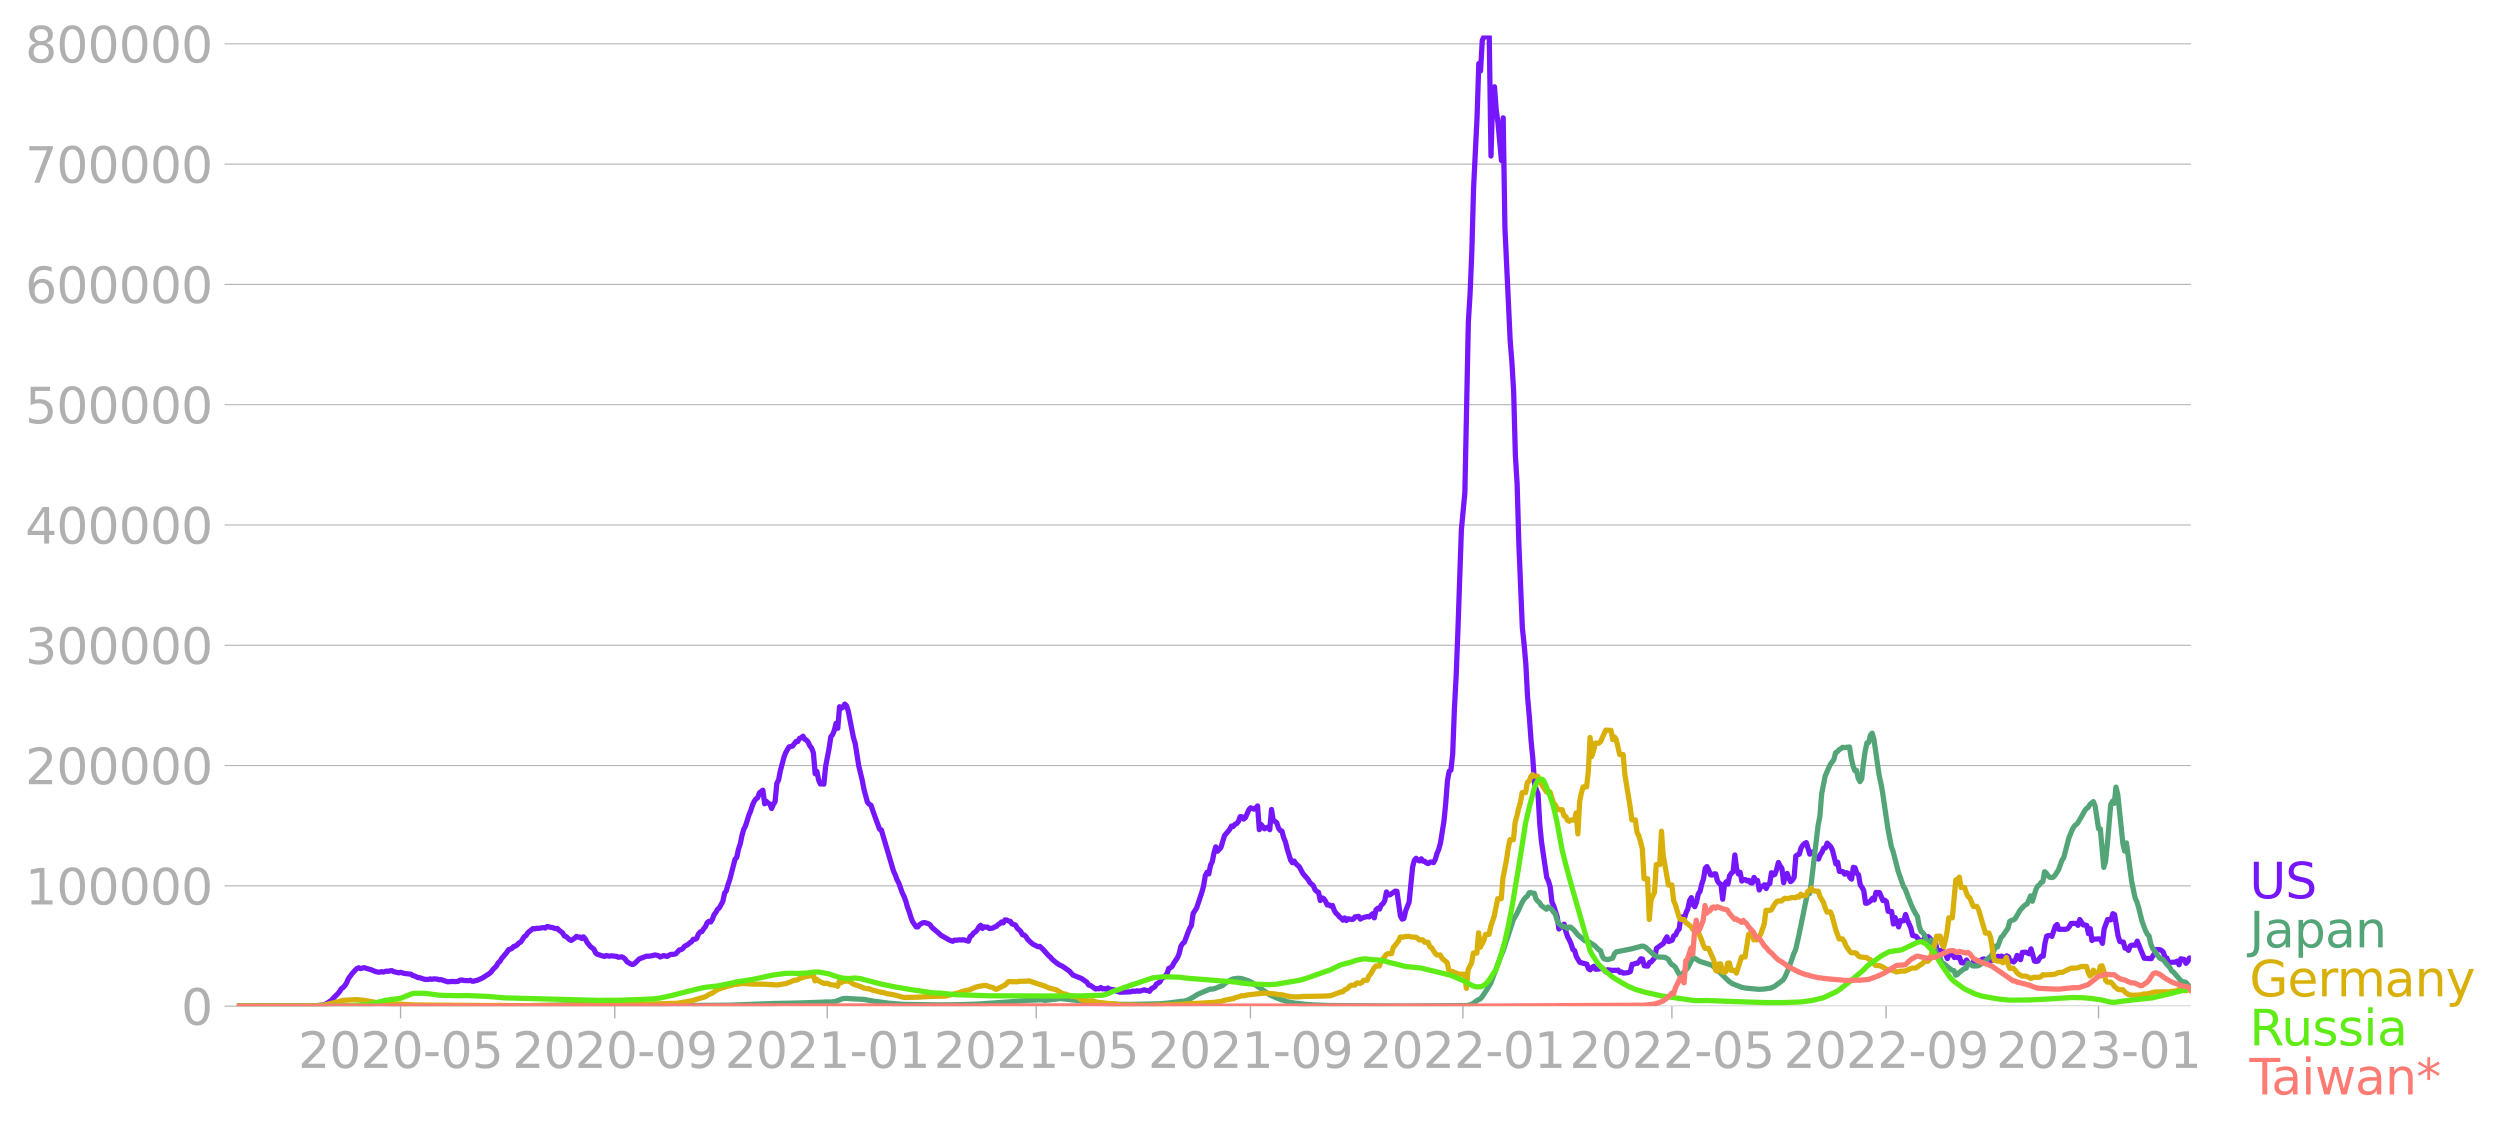 <svg xmlns="http://www.w3.org/2000/svg" xmlns:xlink="http://www.w3.org/1999/xlink" width="951.91" height="430.21" viewBox="0 0 713.933 322.657"><defs><style>*{stroke-linejoin:round;stroke-linecap:butt}</style></defs><g id="figure_1"><path id="patch_1" d="M0 322.657h713.933V0H0v322.657z" style="fill:none"/><g id="axes_1"><path id="patch_2" d="M67.645 287.328h558v-277.2h-558v277.2z" style="fill:none"/><g id="matplotlib.axis_1"><g id="xtick_1"><g id="line2d_1"><defs><path id="ma4f86ca321" d="M0 0v3.5" style="stroke:#b0b0b0;stroke-width:.4"/></defs><use xlink:href="#ma4f86ca321" x="114.394" y="287.328" style="fill:#b0b0b0;stroke:#b0b0b0;stroke-width:.4"/></g><g id="text_1" style="fill:#b0b0b0" transform="matrix(.14 0 0 -.14 85.146 304.966)"><defs><path id="DejaVuSans-32" d="M1228 531h2203V0H469v531q359 372 979 998 621 627 780 809 303 340 423 576 121 236 121 464 0 372-261 606-261 235-680 235-297 0-627-103-329-103-704-313v638q381 153 712 231 332 78 607 78 725 0 1156-363 431-362 431-968 0-288-108-546-107-257-392-607-78-91-497-524-418-433-1181-1211z" transform="scale(.016)"/><path id="DejaVuSans-30" d="M2034 4250q-487 0-733-480-245-479-245-1442 0-959 245-1439 246-480 733-480 491 0 736 480 246 480 246 1439 0 963-246 1442-245 480-736 480zm0 500q785 0 1199-621 414-620 414-1801 0-1178-414-1799Q2819-91 2034-91q-784 0-1198 620-414 621-414 1799 0 1181 414 1801 414 621 1198 621z" transform="scale(.016)"/><path id="DejaVuSans-2d" d="M313 2009h1684v-512H313v512z" transform="scale(.016)"/><path id="DejaVuSans-35" d="M691 4666h2478v-532H1269V2991q137 47 274 70 138 23 276 23 781 0 1237-428 457-428 457-1159 0-753-469-1171Q2575-91 1722-91q-294 0-599 50Q819 9 494 109v635q281-153 581-228t634-75q541 0 856 284 316 284 316 772 0 487-316 771-315 285-856 285-253 0-505-56-251-56-513-175v2344z" transform="scale(.016)"/></defs><use xlink:href="#DejaVuSans-32"/><use xlink:href="#DejaVuSans-30" x="63.623"/><use xlink:href="#DejaVuSans-32" x="127.246"/><use xlink:href="#DejaVuSans-30" x="190.869"/><use xlink:href="#DejaVuSans-2d" x="254.492"/><use xlink:href="#DejaVuSans-30" x="290.576"/><use xlink:href="#DejaVuSans-35" x="354.199"/></g></g><g id="xtick_2"><use xlink:href="#ma4f86ca321" id="line2d_2" x="175.565" y="287.328" style="fill:#b0b0b0;stroke:#b0b0b0;stroke-width:.4"/><g id="text_2" style="fill:#b0b0b0" transform="matrix(.14 0 0 -.14 146.317 304.966)"><defs><path id="DejaVuSans-39" d="M703 97v575q238-113 481-172 244-59 479-59 625 0 954 420 330 420 377 1277-181-269-460-413-278-144-615-144-700 0-1108 423-408 424-408 1159 0 718 425 1152 425 435 1131 435 810 0 1236-621 427-620 427-1801 0-1103-524-1761Q2575-91 1691-91q-238 0-482 47Q966 3 703 97zm1256 1978q425 0 673 290 249 291 249 798 0 503-249 795-248 292-673 292t-673-292q-248-292-248-795 0-507 248-798 248-290 673-290z" transform="scale(.016)"/></defs><use xlink:href="#DejaVuSans-32"/><use xlink:href="#DejaVuSans-30" x="63.623"/><use xlink:href="#DejaVuSans-32" x="127.246"/><use xlink:href="#DejaVuSans-30" x="190.869"/><use xlink:href="#DejaVuSans-2d" x="254.492"/><use xlink:href="#DejaVuSans-30" x="290.576"/><use xlink:href="#DejaVuSans-39" x="354.199"/></g></g><g id="xtick_3"><use xlink:href="#ma4f86ca321" id="line2d_3" x="236.239" y="287.328" style="fill:#b0b0b0;stroke:#b0b0b0;stroke-width:.4"/><g id="text_3" style="fill:#b0b0b0" transform="matrix(.14 0 0 -.14 206.99 304.966)"><defs><path id="DejaVuSans-31" d="M794 531h1031v3560L703 3866v575l1116 225h631V531h1031V0H794v531z" transform="scale(.016)"/></defs><use xlink:href="#DejaVuSans-32"/><use xlink:href="#DejaVuSans-30" x="63.623"/><use xlink:href="#DejaVuSans-32" x="127.246"/><use xlink:href="#DejaVuSans-31" x="190.869"/><use xlink:href="#DejaVuSans-2d" x="254.492"/><use xlink:href="#DejaVuSans-30" x="290.576"/><use xlink:href="#DejaVuSans-31" x="354.199"/></g></g><g id="xtick_4"><use xlink:href="#ma4f86ca321" id="line2d_4" x="295.918" y="287.328" style="fill:#b0b0b0;stroke:#b0b0b0;stroke-width:.4"/><g id="text_4" style="fill:#b0b0b0" transform="matrix(.14 0 0 -.14 266.67 304.966)"><use xlink:href="#DejaVuSans-32"/><use xlink:href="#DejaVuSans-30" x="63.623"/><use xlink:href="#DejaVuSans-32" x="127.246"/><use xlink:href="#DejaVuSans-31" x="190.869"/><use xlink:href="#DejaVuSans-2d" x="254.492"/><use xlink:href="#DejaVuSans-30" x="290.576"/><use xlink:href="#DejaVuSans-35" x="354.199"/></g></g><g id="xtick_5"><use xlink:href="#ma4f86ca321" id="line2d_5" x="357.089" y="287.328" style="fill:#b0b0b0;stroke:#b0b0b0;stroke-width:.4"/><g id="text_5" style="fill:#b0b0b0" transform="matrix(.14 0 0 -.14 327.84 304.966)"><use xlink:href="#DejaVuSans-32"/><use xlink:href="#DejaVuSans-30" x="63.623"/><use xlink:href="#DejaVuSans-32" x="127.246"/><use xlink:href="#DejaVuSans-31" x="190.869"/><use xlink:href="#DejaVuSans-2d" x="254.492"/><use xlink:href="#DejaVuSans-30" x="290.576"/><use xlink:href="#DejaVuSans-39" x="354.199"/></g></g><g id="xtick_6"><use xlink:href="#ma4f86ca321" id="line2d_6" x="417.763" y="287.328" style="fill:#b0b0b0;stroke:#b0b0b0;stroke-width:.4"/><g id="text_6" style="fill:#b0b0b0" transform="matrix(.14 0 0 -.14 388.515 304.966)"><use xlink:href="#DejaVuSans-32"/><use xlink:href="#DejaVuSans-30" x="63.623"/><use xlink:href="#DejaVuSans-32" x="127.246"/><use xlink:href="#DejaVuSans-32" x="190.869"/><use xlink:href="#DejaVuSans-2d" x="254.492"/><use xlink:href="#DejaVuSans-30" x="290.576"/><use xlink:href="#DejaVuSans-31" x="354.199"/></g></g><g id="xtick_7"><use xlink:href="#ma4f86ca321" id="line2d_7" x="477.442" y="287.328" style="fill:#b0b0b0;stroke:#b0b0b0;stroke-width:.4"/><g id="text_7" style="fill:#b0b0b0" transform="matrix(.14 0 0 -.14 448.194 304.966)"><use xlink:href="#DejaVuSans-32"/><use xlink:href="#DejaVuSans-30" x="63.623"/><use xlink:href="#DejaVuSans-32" x="127.246"/><use xlink:href="#DejaVuSans-32" x="190.869"/><use xlink:href="#DejaVuSans-2d" x="254.492"/><use xlink:href="#DejaVuSans-30" x="290.576"/><use xlink:href="#DejaVuSans-35" x="354.199"/></g></g><g id="xtick_8"><use xlink:href="#ma4f86ca321" id="line2d_8" x="538.613" y="287.328" style="fill:#b0b0b0;stroke:#b0b0b0;stroke-width:.4"/><g id="text_8" style="fill:#b0b0b0" transform="matrix(.14 0 0 -.14 509.365 304.966)"><use xlink:href="#DejaVuSans-32"/><use xlink:href="#DejaVuSans-30" x="63.623"/><use xlink:href="#DejaVuSans-32" x="127.246"/><use xlink:href="#DejaVuSans-32" x="190.869"/><use xlink:href="#DejaVuSans-2d" x="254.492"/><use xlink:href="#DejaVuSans-30" x="290.576"/><use xlink:href="#DejaVuSans-39" x="354.199"/></g></g><g id="xtick_9"><use xlink:href="#ma4f86ca321" id="line2d_9" x="599.287" y="287.328" style="fill:#b0b0b0;stroke:#b0b0b0;stroke-width:.4"/><g id="text_9" style="fill:#b0b0b0" transform="matrix(.14 0 0 -.14 570.039 304.966)"><defs><path id="DejaVuSans-33" d="M2597 2516q453-97 707-404 255-306 255-756 0-690-475-1069Q2609-91 1734-91q-293 0-604 58T488 141v609q262-153 574-231 313-78 654-78 593 0 904 234t311 681q0 413-289 645-289 233-804 233h-544v519h569q465 0 712 186t247 536q0 359-255 551-254 193-729 193-260 0-557-57-297-56-653-174v562q360 100 674 150t592 50q719 0 1137-327 419-326 419-882 0-388-222-655t-631-370z" transform="scale(.016)"/></defs><use xlink:href="#DejaVuSans-32"/><use xlink:href="#DejaVuSans-30" x="63.623"/><use xlink:href="#DejaVuSans-32" x="127.246"/><use xlink:href="#DejaVuSans-33" x="190.869"/><use xlink:href="#DejaVuSans-2d" x="254.492"/><use xlink:href="#DejaVuSans-30" x="290.576"/><use xlink:href="#DejaVuSans-31" x="354.199"/></g></g></g><g id="matplotlib.axis_2"><g id="ytick_1"><path id="line2d_10" d="M67.645 287.328h558" clip-path="url(#p709b867286)" style="fill:none;stroke:#b0b0b0;stroke-width:.3;stroke-linecap:square"/><g id="line2d_11"><defs><path id="m51983b75e6" d="M0 0h-3.5" style="stroke:#b0b0b0;stroke-width:.3"/></defs><use xlink:href="#m51983b75e6" x="67.645" y="287.328" style="fill:#b0b0b0;stroke:#b0b0b0;stroke-width:.3"/></g><use xlink:href="#DejaVuSans-30" id="text_10" style="fill:#b0b0b0" transform="matrix(.14 0 0 -.14 51.737 292.647)"/></g><g id="ytick_2"><path id="line2d_12" d="M67.645 252.977h558" clip-path="url(#p709b867286)" style="fill:none;stroke:#b0b0b0;stroke-width:.3;stroke-linecap:square"/><use xlink:href="#m51983b75e6" id="line2d_13" x="67.645" y="252.977" style="fill:#b0b0b0;stroke:#b0b0b0;stroke-width:.3"/><g id="text_11" style="fill:#b0b0b0" transform="matrix(.14 0 0 -.14 7.2 258.296)"><use xlink:href="#DejaVuSans-31"/><use xlink:href="#DejaVuSans-30" x="63.623"/><use xlink:href="#DejaVuSans-30" x="127.246"/><use xlink:href="#DejaVuSans-30" x="190.869"/><use xlink:href="#DejaVuSans-30" x="254.492"/><use xlink:href="#DejaVuSans-30" x="318.115"/></g></g><g id="ytick_3"><path id="line2d_14" d="M67.645 218.626h558" clip-path="url(#p709b867286)" style="fill:none;stroke:#b0b0b0;stroke-width:.3;stroke-linecap:square"/><use xlink:href="#m51983b75e6" id="line2d_15" x="67.645" y="218.626" style="fill:#b0b0b0;stroke:#b0b0b0;stroke-width:.3"/><g id="text_12" style="fill:#b0b0b0" transform="matrix(.14 0 0 -.14 7.2 223.945)"><use xlink:href="#DejaVuSans-32"/><use xlink:href="#DejaVuSans-30" x="63.623"/><use xlink:href="#DejaVuSans-30" x="127.246"/><use xlink:href="#DejaVuSans-30" x="190.869"/><use xlink:href="#DejaVuSans-30" x="254.492"/><use xlink:href="#DejaVuSans-30" x="318.115"/></g></g><g id="ytick_4"><path id="line2d_16" d="M67.645 184.275h558" clip-path="url(#p709b867286)" style="fill:none;stroke:#b0b0b0;stroke-width:.3;stroke-linecap:square"/><use xlink:href="#m51983b75e6" id="line2d_17" x="67.645" y="184.275" style="fill:#b0b0b0;stroke:#b0b0b0;stroke-width:.3"/><g id="text_13" style="fill:#b0b0b0" transform="matrix(.14 0 0 -.14 7.2 189.594)"><use xlink:href="#DejaVuSans-33"/><use xlink:href="#DejaVuSans-30" x="63.623"/><use xlink:href="#DejaVuSans-30" x="127.246"/><use xlink:href="#DejaVuSans-30" x="190.869"/><use xlink:href="#DejaVuSans-30" x="254.492"/><use xlink:href="#DejaVuSans-30" x="318.115"/></g></g><g id="ytick_5"><path id="line2d_18" d="M67.645 149.924h558" clip-path="url(#p709b867286)" style="fill:none;stroke:#b0b0b0;stroke-width:.3;stroke-linecap:square"/><use xlink:href="#m51983b75e6" id="line2d_19" x="67.645" y="149.924" style="fill:#b0b0b0;stroke:#b0b0b0;stroke-width:.3"/><g id="text_14" style="fill:#b0b0b0" transform="matrix(.14 0 0 -.14 7.2 155.242)"><defs><path id="DejaVuSans-34" d="M2419 4116 825 1625h1594v2491zm-166 550h794V1625h666v-525h-666V0h-628v1100H313v609l1940 2957z" transform="scale(.016)"/></defs><use xlink:href="#DejaVuSans-34"/><use xlink:href="#DejaVuSans-30" x="63.623"/><use xlink:href="#DejaVuSans-30" x="127.246"/><use xlink:href="#DejaVuSans-30" x="190.869"/><use xlink:href="#DejaVuSans-30" x="254.492"/><use xlink:href="#DejaVuSans-30" x="318.115"/></g></g><g id="ytick_6"><path id="line2d_20" d="M67.645 115.572h558" clip-path="url(#p709b867286)" style="fill:none;stroke:#b0b0b0;stroke-width:.3;stroke-linecap:square"/><use xlink:href="#m51983b75e6" id="line2d_21" x="67.645" y="115.572" style="fill:#b0b0b0;stroke:#b0b0b0;stroke-width:.3"/><g id="text_15" style="fill:#b0b0b0" transform="matrix(.14 0 0 -.14 7.2 120.891)"><use xlink:href="#DejaVuSans-35"/><use xlink:href="#DejaVuSans-30" x="63.623"/><use xlink:href="#DejaVuSans-30" x="127.246"/><use xlink:href="#DejaVuSans-30" x="190.869"/><use xlink:href="#DejaVuSans-30" x="254.492"/><use xlink:href="#DejaVuSans-30" x="318.115"/></g></g><g id="ytick_7"><path id="line2d_22" d="M67.645 81.221h558" clip-path="url(#p709b867286)" style="fill:none;stroke:#b0b0b0;stroke-width:.3;stroke-linecap:square"/><use xlink:href="#m51983b75e6" id="line2d_23" x="67.645" y="81.221" style="fill:#b0b0b0;stroke:#b0b0b0;stroke-width:.3"/><g id="text_16" style="fill:#b0b0b0" transform="matrix(.14 0 0 -.14 7.2 86.54)"><defs><path id="DejaVuSans-36" d="M2113 2584q-425 0-674-291-248-290-248-796 0-503 248-796 249-292 674-292t673 292q248 293 248 796 0 506-248 796-248 291-673 291zm1253 1979v-575q-238 112-480 171-242 60-480 60-625 0-955-422-329-422-376-1275 184 272 462 417 279 145 613 145 703 0 1111-427 408-426 408-1160 0-719-425-1154Q2819-91 2113-91q-810 0-1238 620-428 621-428 1799 0 1106 525 1764t1409 658q238 0 480-47t505-140z" transform="scale(.016)"/></defs><use xlink:href="#DejaVuSans-36"/><use xlink:href="#DejaVuSans-30" x="63.623"/><use xlink:href="#DejaVuSans-30" x="127.246"/><use xlink:href="#DejaVuSans-30" x="190.869"/><use xlink:href="#DejaVuSans-30" x="254.492"/><use xlink:href="#DejaVuSans-30" x="318.115"/></g></g><g id="ytick_8"><path id="line2d_24" d="M67.645 46.87h558" clip-path="url(#p709b867286)" style="fill:none;stroke:#b0b0b0;stroke-width:.3;stroke-linecap:square"/><use xlink:href="#m51983b75e6" id="line2d_25" x="67.645" y="46.87" style="fill:#b0b0b0;stroke:#b0b0b0;stroke-width:.3"/><g id="text_17" style="fill:#b0b0b0" transform="matrix(.14 0 0 -.14 7.2 52.189)"><defs><path id="DejaVuSans-37" d="M525 4666h3000v-269L1831 0h-659l1594 4134H525v532z" transform="scale(.016)"/></defs><use xlink:href="#DejaVuSans-37"/><use xlink:href="#DejaVuSans-30" x="63.623"/><use xlink:href="#DejaVuSans-30" x="127.246"/><use xlink:href="#DejaVuSans-30" x="190.869"/><use xlink:href="#DejaVuSans-30" x="254.492"/><use xlink:href="#DejaVuSans-30" x="318.115"/></g></g><g id="ytick_9"><path id="line2d_26" d="M67.645 12.519h558" clip-path="url(#p709b867286)" style="fill:none;stroke:#b0b0b0;stroke-width:.3;stroke-linecap:square"/><use xlink:href="#m51983b75e6" id="line2d_27" x="67.645" y="12.519" style="fill:#b0b0b0;stroke:#b0b0b0;stroke-width:.3"/><g id="text_18" style="fill:#b0b0b0" transform="matrix(.14 0 0 -.14 7.2 17.838)"><defs><path id="DejaVuSans-38" d="M2034 2216q-450 0-708-241-257-241-257-662 0-422 257-663 258-241 708-241t709 242q260 243 260 662 0 421-258 662-257 241-711 241zm-631 268q-406 100-633 378-226 279-226 679 0 559 398 884 399 325 1092 325 697 0 1094-325t397-884q0-400-227-679-226-278-629-378 456-106 710-416 255-309 255-755 0-679-414-1042Q2806-91 2034-91q-771 0-1186 362-414 363-414 1042 0 446 256 755 257 310 713 416zm-231 997q0-362 226-565 227-203 636-203 407 0 636 203 230 203 230 565 0 363-230 566-229 203-636 203-409 0-636-203-226-203-226-566z" transform="scale(.016)"/></defs><use xlink:href="#DejaVuSans-38"/><use xlink:href="#DejaVuSans-30" x="63.623"/><use xlink:href="#DejaVuSans-30" x="127.246"/><use xlink:href="#DejaVuSans-30" x="190.869"/><use xlink:href="#DejaVuSans-30" x="254.492"/><use xlink:href="#DejaVuSans-30" x="318.115"/></g></g></g><path id="line2d_28" d="m67.645 287.328 22.38-.097 1.989-.184.995-.311 1.492-.965 1.989-2.025.497-.6.498-.793.497-.354.497-.54.498-.774.497-1.162.995-1.39.994-1.09.498-.482.497-.185.497.225.995-.269 1.99.59 1.491.601.995.121.497-.167.497.126.995-.294.497.082.498-.161.497-.043.497.292.995.221.497.126.498-.163.994.31 1.492.176.498.064.497.373.497.118.995.476.497.035.995.329.497.137.995.022.497-.155.498.128.497-.139.995.061.497.193.497-.072 1.99.651 1.491-.11.498.066.994-.073.498-.323.497-.071.995.172.994.028.498-.133.497.266.497.03.498-.195.497-.056 1.492-.678 1.99-1.277.497-.436.497-.697.995-.997.497-.888.497-.44.498-.837 1.492-1.757.497-.772.497-.126.498-.255.497-.542.497-.103.498-.361.497-.549.497-.233.995-1.535.497-.307.497-.785 1.492-1.231.498.103.497-.19.497.06 1.492-.242.498.148.497-.419.497.028.498.165.497.042.995.35.497-.07.497.519.995.74.497.888.498.144.994.936.498.194.994-.669.498-.478.497.233.497-.053.498.421.497-.472.497.561.498.962.994 1.253.995.766.497 1.088.498.346 1.989.624.497-.26.995.186.497-.111 1.492.158.497.257.995-.123.497.25.498.433.497.73.995.58.497.189.497-.117.995-.953.497-.507 1.99-.774.994-.032.995-.184.497-.174.995.214.497.387.995-.406.995.242.994-.56.995-.05.497-.135.995-1.099.497-.087.498-.289.497-.663.994-.52.498-.475.497-.277.497-.736.498.02.497-.265.497-1.266.498-.587.497-.11.497-.803.498-.58.497-1.141.497-.397.498.21.497-.806.497-1.323.498-.612.497-.9.497-.427.995-1.826.497-2.352.498-.672.497-1.833.497-1.405 1.492-5.754.498-.599.497-2.33.497-1.453.498-2.436.497-1.754.497-.94.995-3.163.497-1.17.498-1.587.497-1.095.497-.719.498-.33.497-1.4.995-.759.497 3.88.497-.693.497.496.498.273.497 1.264.497-1.171.498-.774.497-5.226.497-.979.498-2.573.994-3.738.498-1.406.994-1.722.995-.225.995-1.307.497.013.497-.903.498-.167.497-.468.497.87.498.22.497.635.497 1.051.498.656.497 1.353.497 5.934.498-.635.497 2.453.497 1.118.498-.051.497.1.497-5.022.995-5.234.497-3.289.498-.594.497-1.241.497-2.01.498 1.416.497-6.151.497.448.498-.33.497-.873.497.477.497 1.524 1.492 7.615.498 1.658.994 6.311.995 4.118.497 2.6.995 3.73.497.555.498.28.994 2.838 1.492 4.034.498.204 3.481 11.77.497 1.061.498 1.407.497.908.995 2.787.497 1.03.497 1.327.498 1.763.497 1.31.497 1.663.498 1.212.994 1.457.498.003.497-.687.995-.53.497-.002.995.312.497.291.497.744 1.99 1.685.497.496 1.492.862.994.569.995.367.497-.333.498.037.994-.128.498.067.497-.099 1.492.423.497-1.372.498-.254.497-.748.497-.27.498-.539.497-.893.497-.466.498.904.497-.464.497.112.498-.035.497.417.995-.135.497-.311.497-.147.498-.518.497-.287.497-.465.498.247.497-.85.497.038.498.276.497.081.497.735.995.338.497.897.995.897.497.987.497.053.498.462.497.812.995.943.497.419 1.492.73.497-.104.995.95 1.492 1.694.497.385.498.619.994.848.995.719.995.47 1.989 1.39.995 1.103 2.486 1.01 1.492 1.044.498.776.497.133 1.492 1.018.497-.107.497.064.498-.385.497.408.497-.08.498.17.497-.343.497.31.995.155.497.106.498.316.994.32 2.984-.114.498-.173.994.005.498-.149.497.16 1.492-.423.497.184.498.02.497.225.497-.738.995-.53.497-.853.498-.234.497-.368.497-1.005.498-.194.994-1.08.498-1.525.497-.197.497-.423.497-.96.995-1.48.497-1.201.498-2.098.497-.752.497-.406.995-2.677.497-1.262.498-.782.497-3.453.995-1.576 1.492-4.45.497-1.828.497-2.984.498-.942.497.475.497-2.499.498-.993.497-2.556.497-1.68.498 1.239.994-1.103.995-3.33 1.492-1.795.497-.95.498.122.497-.63.497-.196.498-.584.497-1.394.497.032.498.663.497-.384.995-2.287.497-.551.995.385.497-.358.497-.565.497 6.767.498-1.473.994 1.239.498-.323.497-.157.497.742.498-5.773.497 3.164.497.216.498.395.497 1.524.497.7.498.176.497 1.88.497 1.164.498 2.041.994 3.221.498.707.497-.473.497.76.995.904.995 1.897 1.492 1.712.497.866.995.892.497 1.19.497.463.498.256.497 2.342.497-.758.498.217.497.733.497 1.07.498-.05.497.385.497-.186.498 1.392.497.79.497.434.497.63.498.347.497.6.497-.63.498.734.497-.502.995.194.497-.099.497-.64.995-.138.497.773.498-.328 1.492-.406.497.123.995-.9.497 1.157.497-2.308.498-.437.497.25.497-1.165.498-.391.497-.848.497-2.498.498.876.497-.052 1.492-1.041.497.041.995 7.023.497.922.498-.177.497-2.171.995-2.518.994-10.019.498-1.93.497-.562.497.502.497.252.498-.608.497.686.497.029.498.494.497.155.497-.409.498-.043.497.185.497-.896.498-1.722.497-1.175.497-1.841.995-6.224.497-5.018.498-6.487.497-2.736.497-.326.498-4.544.497-13 .497-9.333.498-12.914.994-28.822.995-10.631.995-48.733.497-8.085.497-12.104.498-18.007.994-20.298.498-15.297.497 2.09.497-8.739.498-1.015.497-.008.497-.374.498.36.497 34.068.497-17.01.498-2.747.497 6.596.497 3.603.995 10.87.497-12.194.497 31.435 1.492 32.067.498 6.246.497 8.338.497 18.325.498 8.137.497 17.176.995 23.926.497 4.625.497 5.692.498 9.457.497 5.527.497 6.868.498 5.067.497 7.193.497 1.748.498 1.267.497 8.607.497 5.076 1.492 10.144.498 1.013.497 1.75.497 4.296.498 1.04.994 3.166.498 3.447.497-.77.497.246.498-.84.497 2.097.497 1.522.498.886.497 1.128.497 1.599.498.29.497 1.738.995 1.632 1.989.528.497 1.329.497.285.498-.703.497-.312.497.84.995-.047.497-.332.498.112.994 1.045.498-.627 1.492.215.497-.09.497.088.498-.123.497.65.497-.116.498.344.994-.114.498-.088.497-.252.497-2.061.498-.048.497-.236h.497l.498-.503.497-.792.497.09.498 1.9.994.103.498-1.052.497-.16.995-1.195.497-2.655 1.492-1.09.497-.313.497-1.081.498-.81.497 1.341.995-.381.497-1.28.497-.234.498-1.106.497-.551.497-3.327.498-.194.497.527.497-1.732.498-1.024.497-2.388.497-.84.498 2.05.497.519.497-1.301.498-2.344.497-.726.497-2.101.498-1.483.497-3.019.497-.474.498.979.497 1.36.497.072.498-.339.497.001.497 2.01.498.681.497.297.497 4.254.498-4.088.497-.883.497.649.498-2.412.497-.681.497-.454.498-4.776.497 3.953.497 1.478.498-.472.497 2.494.497-.355.497-.074.498.405.497-.173.497.672.498.094.497-1.602.497.864.498-.014.497 2.725.497-1.03.498-.024.497-.425.497 1.06.498-1.145.497-.212.497-3.136.498.657.497-.223.497-1.425.498-1.945.497 1.008.497.677.498 4.096.497-2.14.497-.516.498 1.409.497.938.497-.428.498-.79.497-6.106.497-.332.498-.192.497-1.786.497-.76.498-.498.497-.248.995 3.289.497-.593.497-.015.498 1.069.497.63.497.312.498-1.227.497-.731.497-1.148.497-.079.498-1.366.994 1.013.498.984.994 3.952.498-.488.497 2.606.995.077.497.718.497-.433.498.192.497 1.195.497.465.498-3.37.497.143.497 1.594.498.392.497 2.925.497.68.498.937.497 3.563.497-.003.995-.675.497-.726.498.464.497-2.118.995.034.994 2.286.498-.124.497.434.497 2.752.995.07.497 3.555.498-1.813.994 2.643.498-1.773.497.065.497-.077.498-1.752.497 1.608.994 2.177.498 2.185.994.252.995 1.183.995.364.497-1.328.995-.12 1.492 1.481.497-.17.497 2.44 1.492.326.498.279.497.744.497 1.157.498-1.215.994.022.498.903.497-.269.497.328.498-.131.497 1.534.497.086.498-.057.497-.78.497.844.995.5.497-.935.498.03.994-.112.498-.006.497-.532.497-.094.498.77.497-.179.497.255.995-.527.497-.123.995-.97.497.188.497-.23.498.21.497.859.497-1.143.498.222.497 1.252.497.002.498.27.497-.479.497-1.394.995 1.218.497-2.08.995-.052.995.465.497-1.409.995 3.486.497.084.497-.098.498-.874.497-.546.497.02.498-3.645.497-2.063.497-.188.498.02.497.221.995-2.943.497-.423.497 1.366 1.99-.029.497-.134.497-.632.497-.885 1.492-.01.498.554.497-1.666.995 1.538.497.014.497.13.498 2.353.497-1.424.497 3.375.498-.39.994-.03.498-.053.497.202.497 1.086.498-4.16.994-2.645.498.103.497-.07.497-1.702.498.27.994 6.122.498 1.563.994.145.498 1.742.497.1.497.539.498-1.287.497-.206.995.008.497-1.156 1.99 4.88 1.988.131.995-1.551.497-1.066.995.057.497.25.498.495.497 1.628.497-.002.498 1.268 1.99-.103.496-.269.498 1.04.497-1.712.995.204.497 1.094.497-.556.498-.98.497.237h0" clip-path="url(#p709b867286)" style="fill:none;stroke:#7516fd;stroke-width:1.5;stroke-linecap:square"/><path id="line2d_29" d="m67.645 287.328 34.316-.103 9.946-.019 12.93.11 21.386-.047 11.438-.207 7.46-.175 5.968.119 17.904.174 6.962-.03 12.433-.1 12.93-.49 6.466-.12 6.465-.23 1.99-.085.994.03 1.492-.219.995-.383.995-.38.994-.059 1.99.134 2.983.149 2.487.458 4.973.656 3.979.308 10.444.153 5.47-.058 5.471-.202 8.455-.587 5.47-.452 3.979-.156.994.16 4.476-.52 12.433 1.411 4.476.243 2.984.017 8.455-.182 2.487-.222 3.48-.453.995-.08.995-.31.995-.492 1.99-1.197 3.48-1.474.498.067.994-.267 1.492-.615.498-.138.994-.856 1.492-.842.498-.22 1.492-.185.994.097 1.99.638.994.55 1.492 1.024.995.617 2.486 1.777 1.492.685 1.99.804.497.096.995.396 2.486.465.995.064 1.492.201 2.487.193 4.476.168 21.385.158 17.903-.15.995-.147.995-.474.994-.77.995-.528.497-.527.995-1.483 1.492-2.4 1.99-5.366.994-2.61.497-1.17 2.984-9.018.995-1.727 1.492-3.195.497-.853.497-.583.498-.346.497-.957.497-.143.498.232.497-.008.497 1.66.498.616.497.388.497.833 1.492 1.083.498-.642.994.694.498.715.497.52.497 1.666.498 1.082.994.843.498.04.497.208.497.38.498-.443.497.096.995.894.994 1.252 1.99 1.669 1.491.526 1.492.999.995 1.08.497.236.498 1.51.497.812.995.269 1.492-.426.497-1.2.497-.6 4.476-.887.995-.277 1.99-.508.497.12.497.25 1.99 1.835.994.73.497.18 1.99.106.994.572.497.926.498.571.497.274.497.493 1.492 2.736.995-1.45.995-1.01 1.492-2.885.497-.005 1.492.93.995.315.994.28 1.492.537.995.767 2.984 2.954.995.934.994.643.995.393 1.492.562.994.224 3.98.383 1.491-.094 1.99-.289.994-.492 1.492-1.09.995-.798.497-.827.995-2.31.994-2.793.498-1.511.497-1 .995-4.34 2.486-12.234.498.457.497-2.849 1.99-16.755.497-2.471.497-6.365.994-5.101.995-2.332.497-1.044.995-1.356.497-1.969.498-.274.497-.609.497-.257.498-.425.497.091 1.492-.174.497 3.189.498 2.151.497 1.378.497-.034.498 2.274.497.929.497-.755.498-4.528.497-3.413.497-2.346.498-.12.497-2.077.497-.595.498 1.7 1.492 10.314.497 2.212.497 2.742 1.492 10.166.995 5.245.497 1.367 1.492 5.774 1.492 4.293.498.743.994 2.656.995 2.45.994 1.924.498.726.497 2.74.497 1.493.498.418.497.595.497 1.557.498.848.497-.27.497-.588.498.974.994 3.061.498.178.497.856.497 1.392.498.196 1.989 1.637.497.32.498.105.497 1.305.497-.204.498-.6 1.492-1.099.497-.115.497-1.431.498.096.497.47.497.246.995-.012.497-.073 1.492-.921.995-.884.497-.478.497-.27.995-1.848.497-1.214.498.254.994-2.72.498-.455 1.492-2.171.497-1.965.497-.26.498-.123.497-.291 1.492-2.54.995-1.083.497-.433.497-.24.995-2.31.497 1.547.995-3.313.497-1.019.498-.328.497-.68.497-.247.498-2.851.497.388.497.772.498.438.497.073.497-.107.498-.54.994-1.57.995-2.738.497-.722 1.492-5.71.995-2.412.497-.837.995-.916 1.492-2.55.497-.944.497-.658.498-.311.497-.848.995-.832.497 1.204.995 6.522.497.049.995 11.01.497-1.71.497-4.748.995-11.523.497-.935.498.635.497-4.641.497 2.033 1.492 14.246.498 2.009.497-2.347 1.492 11.008.995 4.757.497 1.07.497 1.62.995 4.037.995 2.594.497.968.497.547.497 2.29.498 1.17 1.99 2.799.496.285.498.116.994 1.29.995 1.105.497.919.498.303 1.989 2.313.497.503.498-.025.497.118.995 1.118.497.302h0" clip-path="url(#p709b867286)" style="fill:none;stroke:#53a577;stroke-width:1.5;stroke-linecap:square"/><path id="line2d_30" d="m67.645 287.328 21.882-.096 2.984-.23 2.984-.669 2.487-.67 3.979-.204 1.989.21 3.978.689 3.482.234 6.962.4 21.385.162 2.984-.027 3.979.062 11.438-.052 15.417-.273 2.984.06 3.979-.049 12.93-.374 3.98-.698 3.978-1.16.994-.613.995-.437 1.492-.996 1.492-.527 1.492-.462 1.99-.504.994-.062.995-.192 2.984.18 3.48.033 3.482.22.995-.112.994-.212.498-.022 1.492-.57.497-.25 1.492-.336.497-.34 1.99-.617.497-.014.497-.25.498.147.497-.259.497 1.658.498-.427.497.443 1.492.716.995-.018.994.384 1.492.164.498.302.497-1.563.497.536.498-.325.994-.175.995.14.497.466.497.295 1.99.662.994.455.995.19.497.02.995.38 2.487.636.497.015.995.335 1.989.324 2.984.787 3.979-.069 1.492-.105 1.989-.1 4.476-.12 3.978-1.018.995-.393.995-.199.994-.215 1.492-.671.995-.276 1.492-.242.497-.016.498.115.497.245.995.198.497.362.497.19.995-.468.995-.51.497-.193.995-1.032 1.989.02.497.059.497-.157 2.487-.071.497-.067.995.365 3.481 1.144.995.447.995.288.994.222.498.223 1.492.937.994.168 1.492.567.995.128.995.246.994.707 2.487.33.497-.112.497.082.995.36 2.984.33 1.99.12 1.989.34 1.989.018 6.465.096 6.465-.222 11.439-.65 1.492-.207h.497l.498-.244.994-.234 1.492-.317h.498l.497-.31.995-.249.994-.342h.995l.497-.22.995-.096 3.978-.432.995.063.995.097.994.074.995.218h.995l.994.283 1.492.271 1.492.096.995-.04.995-.09 5.47-.096 2.487-.107 2.984-1.118h.497l.497-.577.498-.182.497-.304.497-.587.498-.25h.994l.498-.62.497-.017.497.138.498-.29.497-.61h.995l.497-1.226.497-.54.995-1.744.497-.565h.995l.497-1.43.995-1.147.497-.744.498-.213h.994l.498-1.723 1.492-1.86.497-1.151h.995l.497-.177.995-.035.994.236h.995l.497.318.497.476.498-.119.497.128.497.641h.995l.497 1.291.498.257.994 1.582.498.507h.994l.498.973 1.492 1.217.497 2.5h.995l.497.324.497.115.498.276.994.106h.995l.497 4.007.498-5.307.994-1.985.498-2.764h.994l.498-5.776.497 4.1.995-1.894.497-1.762h.995l.497-2.305.995-2.974.994-4.91h.995l.497-5.87.995-5.115.497-3.416.497-2.453h.995l.497-5.013.498-1.75.497-2.183.497-1.62.498-2.88h.994l.498-2.934.497-.341.497-1.264.498-.576.497.425h.995l.497 1.71.497.508 1.492 2.289h.995l.995 3.127.497.536.497.947.498.457h.994l.498 1.713.497.186.497 1.111.498.277.497-.336h.995l.497-2.033.497 5.992.498-9.14.497-2.555.497-1.73h.995l.497-4.345.497-9.76.498 5.401.497-1.579.497-2.209h.995l.497-.406 1.492-3.326.995.066h.497l.498 2.63.497-.75.497.75.995 4.29h.995l.497 5.846 1.492 9.01.497 3.792h.995l.497 3.666.498.864.994 3.683.498 8.6h.994l.498 11.628.497-5.614.995-2.121.497-7.937h.995l.497-9.536.497 6.889 1.492 8.502h.995l.497 4.48.497 1.142.995 3.384.497.812h.995l.497.93.498.292.994.826.498.789h.994l.498.676.994 2.27.498 1.485.497.986h.995l1.492 3.317.497 2.881.497.361.498-2.132h.497l.497 2.328.498.125.497-.285.497-2.38.498-.056.497 2.132h.995l.497.77 1.492-4.614h.994l.995-6.397.497-.377.498-.565.497 2.442h.995l.994-1.656.995-2.802.497-3.93h.995l.497-.143.995-1.666.497-.654.498-.24h.994l.498-.535.497-.254.497.158 1.492-.36.995.079.497-.356.498.153.497-.821.497.394h.995l.497-1.16.498-.292.497-.657.497.762.995.092h.497l.498 1.523.994 1.69.497 1.594.498 1.13h.994l.498 1.234.994 3.772.995 2.688h.995l.497.847.497 1.177.995 1.458.497.474h.995l.497.185.498.734.497.262 1.99.212.497.467.497.163.497.71.995.925h.995l.497.153 1.99 1.117h.994l1.492.564.995-.232 1.492-.04 1.491-.711.498-.135h.994l1.99-1.356.497-.592h.995l.497-.508.497-1.425.498-1.918.497-1.074.497-2.237h.995l.497 2.305.498.757.497-1.851.497-2.632.498-3.815h.994l.995-10.842.497-.158.498-.624.497 2.94h.995l.497 1.509.497 1.103.498.328.994 2.469h.995l.497.828 1.99 6.797h.994l.497 1.32.995 6.469.497.013.498.239h.994l.498.434.497-.613.497-.877.498 1.961.497 1.126h.995l.497.514.497.682.498.452.994.563h.995l.497.15.995.53.995-.354 1.492.032.497-.24.497-.514.498.097 2.486-.186.498-.077.994-.468h.995l2.486-1.201 1.492-.07.498-.063.994-.36 1.492-.035.498 1.684.497 1.024.497-.388.498-1.254.497.86h.995l.497-2.001.497-.099.498 1.56.497 2.583.497.526h.995l.497.503.498.688.994.846.498.126h.994l.498.653.994.69.995.244 2.487-.095.994-.29h.995l1.99-.537 1.491-.052 1.99-.029.497.608.497-.659.995-.097.994-.193.498-.109.497-.754.497.659h.498l.497.277 1.492-.696h0" clip-path="url(#p709b867286)" style="fill:none;stroke:#d8b009;stroke-width:1.5;stroke-linecap:square"/><path id="line2d_31" d="m67.645 287.328 31.829-.104 5.47-.405 2.487-.477 2.487-.658 4.476-.604 1.989-.785.995-.434.994-.195 2.984-.017 3.979.546 1.492.071 3.978.067 2.487-.033 5.968.246 4.973.424 2.984.071 23.375.632 6.465-.026 9.449-.38 1.99-.26 3.48-.759 7.46-1.904 1.99-.398 1.99-.23 1.491-.15 2.487-.497 1.989-.403.995-.29.994-.113 3.482-.555 5.967-1.273 3.482-.463 1.99-.045 1.491.07 2.984-.161 1.492-.223 1.492-.043 2.984.544 1.492.539.995.309 1.492.369.994.063.497.067 1.99-.164 1.492.17 6.465 1.682.995.179 2.486.513 4.476.758 6.465.952 1.99.054 4.476.47 4.476.12 4.973.177 20.888.055 1.989-.073 2.984.048 1.99-.07 4.475-.12.995-.212.994-.387.995-.48.995-.35.497-.112 1.492-.58 8.455-2.857 2.984-.306 4.475.122 1.99.27 13.925 1.1 1.99.304 2.486.272 5.47.195 1.99-.145 6.465-1.09 1.99-.565 6.962-2.447 2.984-1.453.994-.234 2.487-.675.497-.257 1.99-.426.994-.09.995.146.497-.003.498.12.994.01.995.126 1.492.241 1.492.422 1.492.357 2.984.754 4.476.462 1.99.494 6.464 1.564 3.979 1.719 1.492.89.995.472.994.254.995-.056.497-.107.995-.628.995-1.148 1.989-3.024.994-2.715 1.492-5.107.995-4.42.995-5.09 1.99-11.803 1.988-12.67.995-4.265 1.492-5.726.497-1.275.498-.844.497-.405.497-.05.498.194.497.813 1.492 3.761.995 3 .994 4.389 1.492 8.105.995 3.972 1.492 5.535 5.47 19.105.498 1.07 1.492 2.295.994 1.237 1.99 1.855 1.492 1.193 2.486 1.542 1.99 1.11 1.989.85 2.487.744 4.973 1.126 9.449 1.329 1.99.033 1.491-.05 8.952.337 7.46.25 5.47.007 4.974-.175 2.984-.377 3.481-.818 2.487-1.185.994-.433.995-.616 3.481-2.731 3.482-2.96.994-1.065 3.979-2.882 1.99-1.094.497-.222 2.984-.413.497-.088 4.476-2.151.994-.193.498.12.994.613 1.99 2.047.994 1.503 1.492 2.466 2.487 3.623.995.959 2.984 2.172 2.984 1.416 1.989.627 2.984.551 2.486.378 2.487.228 5.47-.046 4.477-.218 7.957-.487 2.984.067 2.486.208 2.984.463 2.487.595.995.057 1.989-.277 2.984-.375 5.968-.637 4.973-1.183 3.979-1.018 1.989-.145h0" clip-path="url(#p709b867286)" style="fill:none;stroke:#5feb16;stroke-width:1.5;stroke-linecap:square"/><path id="line2d_32" d="m67.645 287.328 237.722-.077 6.465-.085 31.829.157 78.578-.01 47.246-.26 2.486-.245 1.492-.368 1.492-.6.995-.73.994-.951.498-.584.497.256.497-1.7 1.492-3.038.995 1.58.497-6.327.498-.482.994-3.145.498 1.774.497-6.328.497-3.372.498 3.299.497-.736.995-2.55.497-4.206.497 2.176.498-.528.497-.223.497-.814.498-.21.497.37.497-.445 1.99.727.497.054.497.244.498.897 1.492 1.673.497-.116.497.4.498.201.497.403.497-.563.497.564.498.389.497.827 1.492 1.664.497 1.274.498-.003.994.945.995 1.547.497.465.995 1.192.497.345.995 1.087.995.95 1.492.883 1.492 1.148 2.984 1.484 1.989.753.497.056.995.335 1.99.441 2.486.317 5.47.477 3.979-.063 2.487-.228 2.486-.903 1.99-.934 2.486-1.574.995-.583 2.487-.181 1.491-1.428.498-.363.497-.185.497-.364.498-.14 2.486.54.995.011 1.492-.256 1.492-.614 2.487-1.158.994-.126.498.066.497.398.497.123.498-.34 1.989.474.497-.169.498.381.994 1.206.995.687.497.123.995.493 1.492.488 1.492.609 5.968 4.15.497-.002.497.315 2.487.573.497.231.498.018 1.492.623.994.306 1.99.132 2.486.108 1.492.052 4.476-.447.995.026.497-.074 1.492-.486.995-.318 1.492-1.199 1.492-1.162 1.492-.422.497-.174.995.052.497.097.995-.037 1.492 1.117.994.302.498.083 1.492.697.497.172.497-.033.498.102 1.492.715.497-.036 1.492-1.014.497-.57.995-1.604.497-.388.497-.055.995.395.497.277.995.808 1.99 1.14 2.983 1.118 1.492.258.498.166.497.821h0" clip-path="url(#p709b867286)" style="fill:none;stroke:#fe7b74;stroke-width:1.5;stroke-linecap:square"/><g id="text_19" style="fill:#7516fd" transform="matrix(.14 0 0 -.14 642.385 256.546)"><defs><path id="DejaVuSans-55" d="M556 4666h635V1831q0-750 271-1080 272-329 882-329 606 0 878 329 272 330 272 1080v2835h634V1753q0-912-452-1378Q3225-91 2344-91q-885 0-1337 466-451 466-451 1378v2913z" transform="scale(.016)"/><path id="DejaVuSans-53" d="M3425 4513v-616q-359 172-678 256-319 85-616 85-515 0-795-200t-280-569q0-310 186-468 186-157 705-254l381-78q706-135 1042-474t336-907q0-679-455-1029Q2797-91 1919-91q-331 0-705 75-373 75-773 222v650q384-215 753-325 369-109 725-109 540 0 834 212 294 213 294 607 0 343-211 537t-692 291l-385 75q-706 140-1022 440-315 300-315 835 0 619 436 975t1201 356q329 0 669-60 341-59 697-177z" transform="scale(.016)"/></defs><use xlink:href="#DejaVuSans-55"/><use xlink:href="#DejaVuSans-53" x="73.193"/></g><g id="text_20" style="fill:#53a577" transform="matrix(.14 0 0 -.14 642.385 270.546)"><defs><path id="DejaVuSans-4a" d="M628 4666h631V325q0-844-320-1225T-91-1281h-240v531h197q418 0 590 235 172 234 172 840v4341z" transform="scale(.016)"/><path id="DejaVuSans-61" d="M2194 1759q-697 0-966-159t-269-544q0-306 202-486 202-179 548-179 479 0 768 339t289 901v128h-572zm1147 238V0h-575v531q-197-318-491-470T1556-91q-537 0-855 302-317 302-317 808 0 590 395 890 396 300 1180 300h807v57q0 397-261 614t-733 217q-300 0-585-72-284-72-546-216v532q315 122 612 182 297 61 578 61 760 0 1135-394 375-393 375-1193z" transform="scale(.016)"/><path id="DejaVuSans-70" d="M1159 525v-1856H581v4831h578v-531q182 312 458 463 277 152 661 152 638 0 1036-506 399-506 399-1331T3314 415Q2916-91 2278-91q-384 0-661 152-276 152-458 464zm1957 1222q0 634-261 995t-717 361q-457 0-718-361t-261-995q0-634 261-995t718-361q456 0 717 361t261 995z" transform="scale(.016)"/><path id="DejaVuSans-6e" d="M3513 2113V0h-575v2094q0 497-194 743-194 247-581 247-466 0-735-297-269-296-269-809V0H581v3500h578v-544q207 316 486 472 280 156 646 156 603 0 912-373 310-373 310-1098z" transform="scale(.016)"/></defs><use xlink:href="#DejaVuSans-4a"/><use xlink:href="#DejaVuSans-61" x="29.492"/><use xlink:href="#DejaVuSans-70" x="90.771"/><use xlink:href="#DejaVuSans-61" x="154.248"/><use xlink:href="#DejaVuSans-6e" x="215.527"/></g><g id="text_21" style="fill:#d8b009" transform="matrix(.14 0 0 -.14 642.385 284.546)"><defs><path id="DejaVuSans-47" d="M3809 666v1253H2778v519h1656V434q-365-259-806-392-440-133-940-133-1094 0-1712 639-617 640-617 1780 0 1144 617 1783 618 639 1712 639 456 0 867-113 411-112 758-331v-672q-350 297-744 447t-828 150q-857 0-1287-478-429-478-429-1425 0-944 429-1422 430-478 1287-478 334 0 596 58 263 58 472 180z" transform="scale(.016)"/><path id="DejaVuSans-65" d="M3597 1894v-281H953q38-594 358-905t892-311q331 0 642 81t618 244V178Q3153 47 2828-22t-659-69q-838 0-1327 487-489 488-489 1320 0 859 464 1363 464 505 1252 505 706 0 1117-455 411-454 411-1235zm-575 169q-6 471-264 752-258 282-683 282-481 0-770-272t-333-766l2050 4z" transform="scale(.016)"/><path id="DejaVuSans-72" d="M2631 2963q-97 56-211 82-114 27-251 27-488 0-749-317t-261-911V0H581v3500h578v-544q182 319 472 473 291 155 707 155 59 0 131-8 72-7 159-23l3-590z" transform="scale(.016)"/><path id="DejaVuSans-6d" d="M3328 2828q216 388 516 572t706 184q547 0 844-383 297-382 297-1088V0h-578v2094q0 503-179 746-178 244-543 244-447 0-707-297-259-296-259-809V0h-578v2094q0 506-178 748t-550 242q-441 0-701-298-259-298-259-808V0H581v3500h578v-544q197 322 472 475t653 153q382 0 649-194 267-193 395-562z" transform="scale(.016)"/><path id="DejaVuSans-79" d="M2059-325q-243-625-475-815-231-191-618-191H506v481h338q237 0 368 113 132 112 291 531l103 262L191 3500h609L1894 763l1094 2737h609L2059-325z" transform="scale(.016)"/></defs><use xlink:href="#DejaVuSans-47"/><use xlink:href="#DejaVuSans-65" x="77.49"/><use xlink:href="#DejaVuSans-72" x="139.014"/><use xlink:href="#DejaVuSans-6d" x="178.377"/><use xlink:href="#DejaVuSans-61" x="275.789"/><use xlink:href="#DejaVuSans-6e" x="337.068"/><use xlink:href="#DejaVuSans-79" x="400.447"/></g><g id="text_22" style="fill:#5feb16" transform="matrix(.14 0 0 -.14 642.385 298.546)"><defs><path id="DejaVuSans-52" d="M2841 2188q203-69 395-294t386-619L4263 0h-679l-596 1197q-232 469-449 622t-592 153h-688V0H628v4666h1425q800 0 1194-335 394-334 394-1009 0-441-205-732-205-290-595-402zM1259 4147V2491h794q456 0 689 211t233 620q0 409-233 617t-689 208h-794z" transform="scale(.016)"/><path id="DejaVuSans-75" d="M544 1381v2119h575V1403q0-497 193-746 194-248 582-248 465 0 735 297 271 297 271 810v1984h575V0h-575v538q-209-319-486-474-276-155-642-155-603 0-916 375-312 375-312 1097zm1447 2203z" transform="scale(.016)"/><path id="DejaVuSans-73" d="M2834 3397v-544q-243 125-506 187-262 63-544 63-428 0-642-131t-214-394q0-200 153-314t616-217l197-44q612-131 870-370t258-667q0-488-386-773Q2250-91 1575-91q-281 0-586 55T347 128v594q319-166 628-249 309-82 613-82 406 0 624 139 219 139 219 392 0 234-158 359-157 125-692 241l-200 47q-534 112-772 345-237 233-237 639 0 494 350 762 350 269 994 269 318 0 599-47 282-46 519-140z" transform="scale(.016)"/><path id="DejaVuSans-69" d="M603 3500h575V0H603v3500zm0 1363h575v-729H603v729z" transform="scale(.016)"/></defs><use xlink:href="#DejaVuSans-52"/><use xlink:href="#DejaVuSans-75" x="64.982"/><use xlink:href="#DejaVuSans-73" x="128.361"/><use xlink:href="#DejaVuSans-73" x="180.461"/><use xlink:href="#DejaVuSans-69" x="232.561"/><use xlink:href="#DejaVuSans-61" x="260.344"/></g><g id="text_23" style="fill:#fe7b74" transform="matrix(.14 0 0 -.14 642.385 312.546)"><defs><path id="DejaVuSans-54" d="M-19 4666h3947v-532H2272V0h-634v4134H-19v532z" transform="scale(.016)"/><path id="DejaVuSans-77" d="M269 3500h575l719-2731 715 2731h678l719-2731 716 2731h575L4050 0h-678l-753 2869L1863 0h-679L269 3500z" transform="scale(.016)"/><path id="DejaVuSans-2a" d="m3009 3897-1121-606 1121-610-181-306-1050 634V1831h-356v1178L372 2375l-181 306 1122 610-1122 606 181 309 1050-634v1178h356V3572l1050 634 181-309z" transform="scale(.016)"/></defs><use xlink:href="#DejaVuSans-54"/><use xlink:href="#DejaVuSans-61" x="44.584"/><use xlink:href="#DejaVuSans-69" x="105.863"/><use xlink:href="#DejaVuSans-77" x="133.646"/><use xlink:href="#DejaVuSans-61" x="215.434"/><use xlink:href="#DejaVuSans-6e" x="276.713"/><use xlink:href="#DejaVuSans-2a" x="340.092"/></g></g></g><defs><clipPath id="p709b867286"><path d="M67.645 10.128h558v277.2h-558z"/></clipPath></defs></svg>
